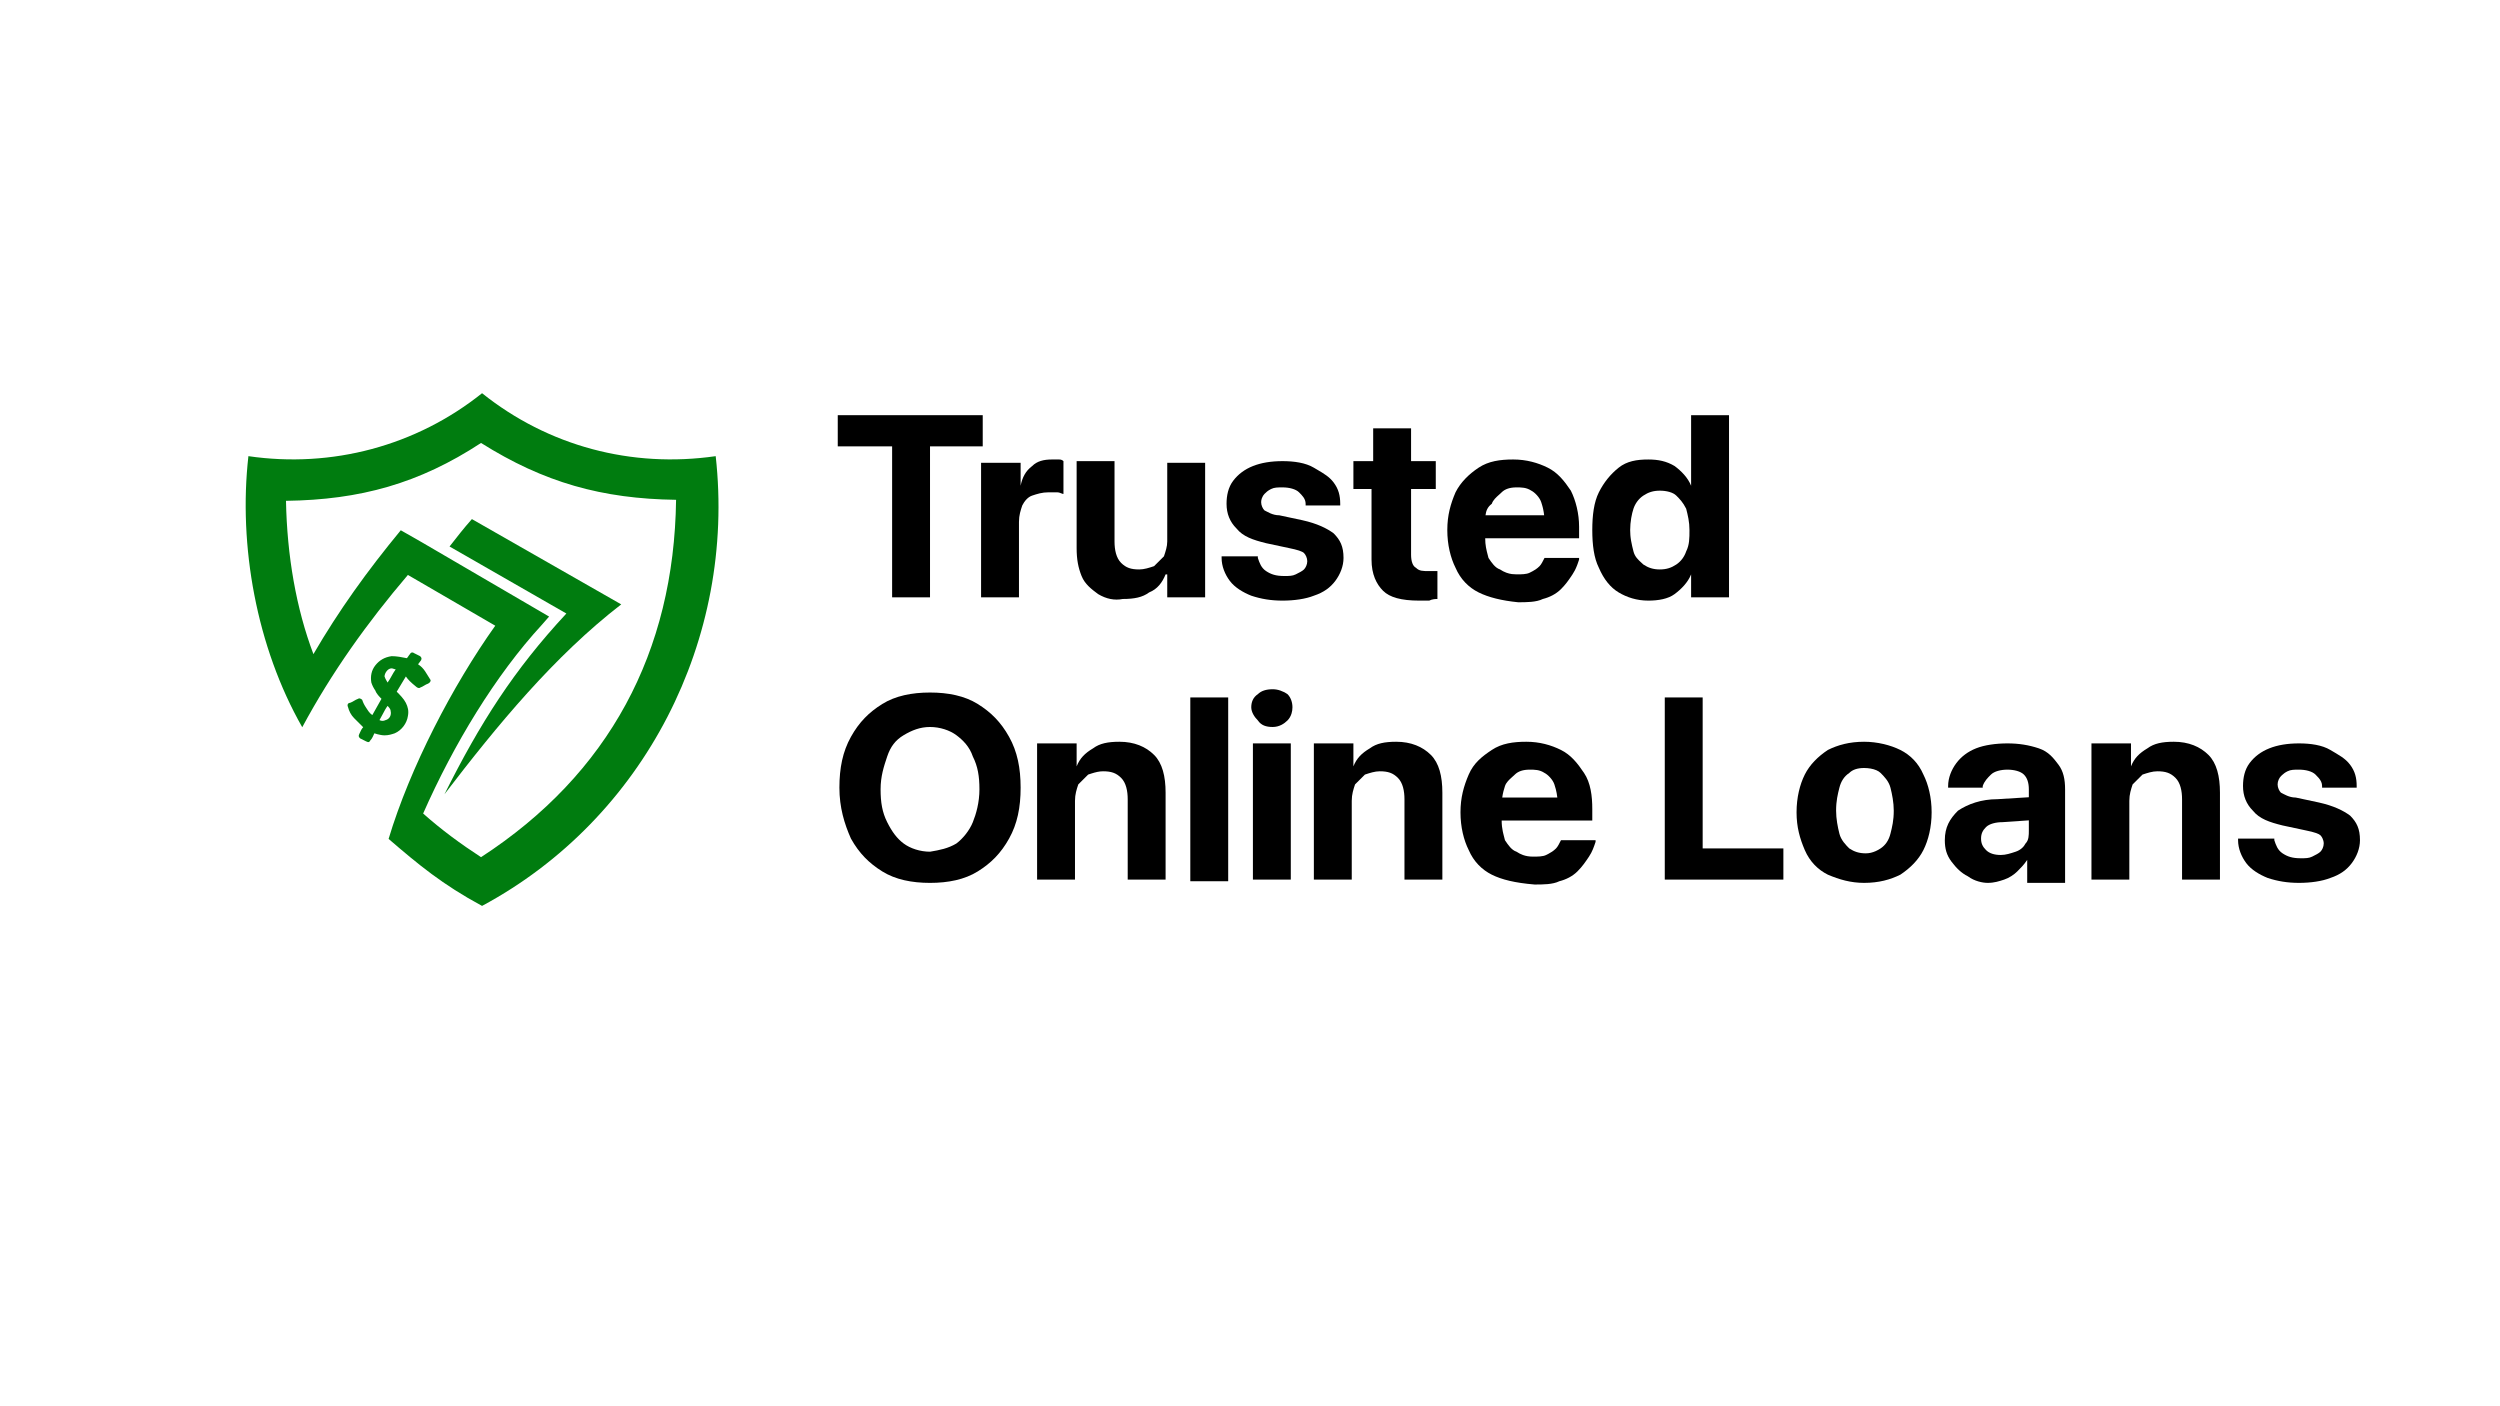 <svg xmlns="http://www.w3.org/2000/svg" xmlns:xlink="http://www.w3.org/1999/xlink" width="1920" zoomAndPan="magnify" viewBox="0 0 1440 810" height="1080" preserveAspectRatio="xMidYMid meet" version="1.0"><defs><clipPath id="32ed81c3e8"><path d="M 1289 428 L 1359.352 428 L 1359.352 509 L 1289 509 Z M 1289 428 " clip-rule="nonzero"/></clipPath></defs><path fill="#000000" d="M 594.52 268.445 C 590.723 271.281 588.824 275.062 587.879 279.789 L 587.879 266.559 L 565.102 266.559 L 565.102 344.066 L 586.926 344.066 L 586.926 300.586 C 586.926 296.805 587.879 293.969 588.824 291.133 C 589.371 290.051 590.223 288.656 591.391 287.484 C 592.262 286.613 593.305 285.863 594.52 285.461 C 597.367 284.516 600.215 283.57 604.008 283.57 L 608.754 283.57 C 609.867 283.57 610.652 283.895 611.305 284.164 C 611.762 284.352 612.156 284.516 612.551 284.516 L 612.551 265.609 C 612.086 265.152 611.625 264.914 611.164 264.793 C 610.969 264.742 610.773 264.711 610.578 264.691 L 610.555 264.691 C 610.383 264.676 610.215 264.668 610.043 264.668 L 609.984 264.664 L 605.906 264.664 C 601.16 264.664 597.367 265.609 594.52 268.445 Z M 594.52 268.445 " fill-opacity="1" fill-rule="nonzero"/><path fill="#000000" d="M 632.477 342.176 C 628.684 339.344 624.887 336.508 622.988 331.781 C 621.09 327.055 620.141 322.328 620.141 315.711 L 620.141 265.613 L 641.965 265.613 L 641.965 311.93 C 641.965 316.656 642.914 321.383 645.762 324.219 C 648.609 327.055 651.457 328 656.199 328 C 659.047 328 661.895 327.055 664.742 326.105 L 670.434 320.438 C 671.383 317.602 672.332 314.766 672.332 311.93 L 672.332 266.559 L 694.156 266.559 L 694.156 344.066 L 672.332 344.066 L 672.332 330.836 L 671.383 330.836 C 669.484 335.559 666.637 339.344 661.895 341.234 C 658.098 344.066 653.352 345.016 646.711 345.016 C 641.965 345.957 637.223 345.016 632.477 342.176 Z M 632.477 342.176 " fill-opacity="1" fill-rule="nonzero"/><path fill="#000000" d="M 708.391 334.613 C 711.238 338.398 715.984 341.234 720.727 343.121 C 726.422 345.016 732.113 345.957 738.758 345.957 C 745.398 345.957 752.043 345.016 756.785 343.121 C 762.48 341.234 766.277 338.398 769.121 334.613 C 771.969 330.836 773.867 326.109 773.867 321.383 C 773.867 314.766 771.969 310.984 768.172 307.203 C 764.379 304.367 758.684 301.531 750.145 299.641 L 736.859 296.809 C 734.883 296.809 733.16 296.293 731.695 295.668 C 730.789 295.277 729.977 294.848 729.266 294.465 C 728.926 294.285 728.613 294.117 728.32 293.969 C 727.371 293.023 726.422 291.137 726.422 289.246 C 726.422 288.473 726.578 287.699 726.832 286.992 C 727.195 285.969 727.758 285.078 728.32 284.516 C 729.266 283.57 730.215 282.629 732.113 281.684 C 734.012 280.738 735.91 280.738 738.758 280.738 C 742.551 280.738 746.348 281.684 748.246 283.57 C 750.145 285.461 752.043 287.355 752.043 290.188 L 752.043 291.137 L 771.969 291.137 L 771.969 290.188 C 771.969 285.461 771.02 281.684 768.172 277.902 C 765.715 274.637 762.555 272.785 758.684 270.516 C 758.066 270.152 757.438 269.781 756.785 269.395 C 752.043 266.559 745.398 265.613 738.758 265.613 C 732.113 265.613 726.422 266.559 721.676 268.449 C 716.93 270.34 713.137 273.176 710.289 276.957 C 707.441 280.738 706.492 285.461 706.492 290.188 C 706.492 295.859 708.391 300.586 712.188 304.367 C 715.984 309.094 721.676 310.984 729.266 312.875 L 742.551 315.711 C 747.297 316.656 750.145 317.602 751.094 318.547 C 752.043 319.492 752.988 321.383 752.988 323.273 C 752.988 325.164 752.043 327.055 751.094 328 C 750.145 328.945 748.246 329.891 746.348 330.836 C 744.449 331.781 742.551 331.781 739.703 331.781 C 734.961 331.781 732.113 330.836 729.266 328.945 C 726.422 327.055 725.473 324.219 724.523 321.383 L 724.523 320.438 L 703.645 320.438 L 703.645 321.383 C 703.645 326.109 705.543 330.836 708.391 334.613 Z M 708.391 334.613 " fill-opacity="1" fill-rule="nonzero"/><path fill="#000000" d="M 796.641 340.285 C 792.848 336.504 790 330.836 790 322.328 L 790 281.68 L 779.559 281.68 L 779.559 265.609 L 790.949 265.609 L 790.949 246.707 L 812.777 246.707 L 812.777 265.609 L 827.008 265.609 L 827.008 281.68 L 812.777 281.68 L 812.777 319.492 C 812.777 323.27 813.727 326.105 815.621 327.055 C 817.52 328.945 819.418 328.945 823.211 328.945 L 827.957 328.945 L 827.957 345.012 C 827.008 345.012 825.109 345.012 823.211 345.957 L 817.52 345.957 C 807.078 345.957 800.434 344.066 796.641 340.285 Z M 796.641 340.285 " fill-opacity="1" fill-rule="nonzero"/><path fill="#000000" d="M 838.391 327.051 C 841.238 333.668 845.98 338.395 851.68 341.23 C 857.375 344.066 864.961 345.957 874.449 346.902 C 879.191 346.902 884.895 346.902 888.688 345.012 C 892.48 344.066 896.277 342.176 899.121 339.34 C 900.375 338.094 901.445 336.844 902.414 335.598 C 902.777 335.125 903.125 334.652 903.465 334.184 C 903.727 333.82 903.984 333.453 904.238 333.09 C 904.539 332.652 904.836 332.219 905.129 331.781 L 905.766 330.832 C 906.277 330.07 906.719 329.301 907.109 328.539 C 907.348 328.078 907.562 327.621 907.766 327.16 C 907.973 326.699 908.164 326.234 908.344 325.77 L 908.551 325.234 L 908.688 324.855 C 908.996 324.012 909.277 323.168 909.559 322.324 L 909.559 321.379 L 889.637 321.379 C 888.688 323.27 887.738 325.16 886.789 326.105 C 886.031 326.863 885.273 327.469 884.516 327.98 C 883.375 328.75 882.234 329.32 881.09 329.887 C 879.191 330.832 876.348 330.832 873.5 330.832 C 872.609 330.832 871.77 330.781 870.973 330.676 L 870.73 330.645 C 870.328 330.586 869.938 330.516 869.551 330.426 L 869.098 330.316 C 868.605 330.191 868.125 330.043 867.656 329.871 C 866.395 329.414 865.203 328.789 864.012 327.996 C 861.168 327.051 859.27 324.215 857.375 321.379 C 857.234 320.832 857.098 320.301 856.961 319.781 C 856.168 316.734 855.477 314.078 855.477 310.039 L 909.559 310.039 L 909.559 303.422 C 909.559 295.859 907.66 288.297 904.812 282.625 C 901.02 276.953 897.227 272.227 891.535 269.391 C 885.84 266.559 879.191 264.664 871.602 264.664 C 864.012 264.664 857.375 265.609 851.68 269.391 C 845.98 273.172 841.238 277.898 838.391 283.57 C 835.543 290.188 833.648 296.805 833.648 305.309 C 833.648 313.816 835.543 321.379 838.391 327.051 Z M 855.652 296.805 L 889.43 296.805 C 889.297 295.598 889.109 294.469 888.887 293.418 L 888.766 292.871 L 888.719 292.676 L 888.699 292.582 L 888.59 292.137 C 888.52 291.859 888.449 291.59 888.375 291.324 C 888.172 290.582 887.953 289.887 887.738 289.242 C 886.789 286.406 883.945 283.57 882.047 282.625 C 879.191 280.734 876.348 280.734 873.5 280.734 C 869.707 280.734 866.859 281.68 864.961 283.57 C 864.664 283.867 864.344 284.164 864.012 284.465 L 863.453 284.961 C 861.797 286.434 859.988 288.039 859.27 290.188 C 856.84 292.004 855.965 294.211 855.652 296.805 Z M 855.652 296.805 " fill-opacity="1" fill-rule="evenodd"/><path fill="#000000" d="M 932.336 341.23 C 927.594 338.398 923.797 333.668 920.949 327.055 C 918.105 321.383 917.156 313.82 917.156 305.312 C 917.156 296.805 918.105 289.242 920.949 283.57 C 923.797 277.902 927.594 273.176 932.336 269.395 C 937.078 265.613 942.77 264.668 949.418 264.668 C 955.109 264.668 959.855 265.613 964.598 268.449 C 968.391 271.285 972.188 275.062 974.078 279.793 L 974.078 239.145 L 995.914 239.145 L 995.914 344.066 L 974.078 344.066 L 974.078 330.836 C 972.188 335.559 968.391 339.34 964.598 342.176 C 960.801 345.016 955.109 345.957 949.418 345.957 C 942.77 345.957 937.078 344.066 932.336 341.23 Z M 965.543 325.16 C 968.391 323.273 970.289 320.438 971.234 317.602 C 973.133 313.82 973.133 310.039 973.133 305.312 C 973.133 300.586 972.188 296.805 971.234 293.023 C 969.344 289.242 967.445 287.352 965.543 285.461 C 963.652 283.57 959.855 282.625 956.062 282.625 C 952.266 282.625 949.418 283.57 946.574 285.461 C 943.719 287.352 941.82 290.188 940.875 293.023 C 939.926 295.859 938.977 300.586 938.977 305.312 C 938.977 306.328 939.02 307.301 939.098 308.238 C 939.125 308.566 939.156 308.895 939.191 309.215 C 939.234 309.582 939.277 309.945 939.328 310.305 C 939.383 310.688 939.441 311.066 939.504 311.441 L 939.523 311.555 C 939.883 313.66 940.379 315.629 940.875 317.602 C 941.637 320.652 943.645 322.473 945.387 324.055 L 945.398 324.066 L 945.5 324.16 C 945.75 324.387 945.996 324.609 946.227 324.828 L 946.574 325.16 C 949.418 327.055 952.266 328 956.062 328 C 959.855 328 962.699 327.055 965.543 325.16 Z M 965.543 325.16 " fill-opacity="1" fill-rule="evenodd"/><path fill="#000000" d="M 490.141 483.02 C 494.887 491.527 500.578 497.199 508.172 501.926 C 515.762 506.652 525.25 508.543 535.688 508.543 C 546.125 508.543 555.613 506.652 563.207 501.926 C 570.797 497.199 576.492 491.527 581.234 483.02 C 585.98 474.512 587.879 465.059 587.879 453.719 C 587.879 442.375 585.98 432.922 581.234 424.414 C 576.492 415.906 570.797 410.238 563.207 405.512 C 555.613 400.785 546.125 398.895 535.688 398.895 C 525.25 398.895 515.762 400.785 508.172 405.512 C 500.578 410.238 494.887 415.906 490.141 424.414 C 485.395 432.922 483.496 442.375 483.496 453.719 C 483.496 465.059 486.344 474.512 490.141 483.02 Z M 560.359 473.566 C 558.461 478.293 554.668 483.02 550.871 485.855 C 546.125 488.691 541.383 489.637 535.688 490.582 C 529.996 490.582 524.301 488.691 520.508 485.855 C 516.711 483.02 513.863 479.238 511.016 473.566 C 508.172 467.898 507.219 462.227 507.219 454.664 C 507.219 447.102 509.117 441.43 511.016 435.758 C 512.914 430.086 515.762 426.305 520.508 423.469 C 525.25 420.633 529.996 418.746 535.688 418.746 C 541.383 418.746 547.074 420.633 550.871 423.469 C 554.668 426.305 558.461 430.086 560.359 435.758 C 563.207 441.43 564.156 447.102 564.156 454.664 C 564.156 462.227 562.258 468.844 560.359 473.566 Z M 560.359 473.566 " fill-opacity="1" fill-rule="evenodd"/><path fill="#000000" d="M 620.141 441.426 C 622.039 436.703 624.887 433.863 629.629 431.031 C 633.426 428.195 638.168 427.25 644.812 427.25 C 653.352 427.25 659.996 430.086 664.738 434.809 C 669.484 439.535 671.383 447.102 671.383 456.551 L 671.383 506.648 L 649.559 506.648 L 649.559 460.332 C 649.559 455.605 648.609 450.879 645.762 448.043 C 642.914 445.211 640.066 444.262 635.324 444.262 C 633.168 444.262 631.012 444.805 628.859 445.477 C 628.168 445.695 627.477 445.922 626.781 446.152 L 621.09 451.824 C 620.141 454.66 619.191 457.496 619.191 461.277 L 619.191 506.648 L 597.367 506.648 L 597.367 428.195 L 620.141 428.195 Z M 620.141 441.426 " fill-opacity="1" fill-rule="nonzero"/><path fill="#000000" d="M 724.523 414.961 C 722.625 413.07 720.727 410.234 720.727 407.402 C 720.727 404.562 721.676 401.727 724.523 399.84 C 726.422 397.945 729.27 397.004 733.062 397.004 C 734.539 397.004 736.012 397.254 737.488 397.762 C 738.145 397.988 738.797 398.262 739.453 398.59 C 739.879 398.797 740.301 399.031 740.723 399.281 C 741.016 399.457 741.312 399.645 741.605 399.84 C 743.5 401.727 744.453 404.562 744.453 407.402 C 744.453 408.621 744.273 409.84 743.922 410.984 C 743.457 412.5 742.684 413.887 741.605 414.961 C 739.707 416.852 736.859 418.742 733.062 418.742 C 729.27 418.742 726.422 417.797 724.523 414.961 Z M 724.523 414.961 " fill-opacity="1" fill-rule="nonzero"/><path fill="#000000" d="M 789.047 431.031 C 784.301 433.863 781.457 436.703 779.559 441.426 L 779.559 428.195 L 756.785 428.195 L 756.785 506.648 L 778.609 506.648 L 778.609 461.277 C 778.609 457.496 779.559 454.66 780.508 451.824 L 786.199 446.152 C 789.047 445.211 791.898 444.262 794.742 444.262 C 799.488 444.262 802.332 445.211 805.18 448.043 C 808.023 450.879 808.973 455.605 808.973 460.332 L 808.973 506.648 L 830.801 506.648 L 830.801 456.551 C 830.801 447.102 828.902 439.535 824.16 434.809 C 819.41 430.086 812.766 427.25 804.23 427.25 C 797.59 427.25 792.848 428.195 789.047 431.031 Z M 789.047 431.031 " fill-opacity="1" fill-rule="nonzero"/><path fill="#000000" d="M 859.27 503.812 C 853.578 500.977 848.836 496.25 845.98 489.637 C 843.133 483.961 841.238 476.398 841.238 467.895 C 841.238 459.387 843.133 452.77 845.98 446.152 C 848.836 439.535 853.578 435.754 859.27 431.977 C 864.961 428.195 871.602 427.25 879.191 427.25 C 886.789 427.25 893.43 429.141 899.121 431.977 C 904.812 434.809 908.609 439.535 912.402 445.211 C 916.207 450.879 917.156 458.441 917.156 466.004 L 917.156 472.621 L 864.961 472.621 C 864.961 475.055 865.215 476.988 865.586 478.809 L 865.594 478.832 L 865.68 479.238 L 865.805 479.789 C 865.906 480.234 866.016 480.676 866.129 481.121 L 866.449 482.367 C 866.586 482.883 866.723 483.414 866.859 483.961 C 868.758 486.801 870.652 489.637 873.5 490.582 C 874.73 491.398 875.957 492.035 877.266 492.5 C 878.984 493.109 880.836 493.414 882.996 493.414 C 885.84 493.414 888.688 493.414 890.586 492.469 L 890.617 492.453 L 891.434 492.043 L 891.805 491.852 C 892.535 491.469 893.27 491.059 894 490.562 C 894.758 490.051 895.52 489.445 896.277 488.691 C 897.227 487.746 898.176 485.852 899.121 483.961 L 919.055 483.961 L 919.055 484.906 C 918.105 487.746 917.156 490.582 915.258 493.414 L 915.219 493.477 C 913.324 496.293 911.434 499.105 908.609 501.922 C 905.766 504.758 901.969 506.648 898.176 507.594 C 894.379 509.484 888.688 509.484 883.945 509.484 C 872.551 508.539 864.961 506.648 859.27 503.812 Z M 897.02 459.387 L 865.285 459.387 C 865.645 456.793 866.25 454.586 866.859 452.77 C 867.207 451.723 867.816 450.805 868.543 449.969 C 869.777 448.539 871.355 447.344 872.551 446.152 C 874.449 444.262 877.293 443.316 881.09 443.316 C 883.945 443.316 886.789 443.316 889.637 445.211 C 891.535 446.152 894.379 448.988 895.328 451.824 C 895.605 452.652 895.883 453.562 896.137 454.551 C 896.504 455.992 896.824 457.605 897.02 459.387 Z M 897.02 459.387 " fill-opacity="1" fill-rule="evenodd"/><path fill="#000000" d="M 1052.848 503.812 C 1047.148 500.977 1042.406 496.25 1039.559 489.637 C 1036.715 483.02 1034.816 476.398 1034.816 467.895 C 1034.816 459.387 1036.715 451.824 1039.559 446.152 C 1042.406 440.48 1047.148 435.754 1052.848 431.977 C 1058.539 429.141 1065.184 427.25 1073.719 427.25 C 1081.309 427.25 1088.906 429.141 1094.598 431.977 C 1100.297 434.809 1105.031 439.535 1107.879 446.152 C 1110.73 451.824 1112.621 459.387 1112.621 467.895 C 1112.621 476.398 1110.73 483.961 1107.879 489.637 C 1105.031 495.309 1100.297 500.031 1094.598 503.812 C 1088.906 506.648 1082.254 508.539 1073.719 508.539 C 1066.129 508.539 1059.492 506.648 1052.848 503.812 Z M 1083.215 488.691 C 1086.062 486.801 1087.961 483.961 1088.906 480.184 C 1089.859 476.402 1090.805 472.621 1090.805 466.949 C 1090.805 462.223 1089.859 457.496 1088.906 453.715 C 1087.961 449.934 1085.117 447.102 1083.215 445.211 C 1082.602 444.598 1081.789 444.086 1080.844 443.676 C 1078.859 442.809 1076.293 442.371 1073.719 442.371 C 1069.93 442.371 1067.082 443.316 1065.184 445.211 C 1062.34 447.102 1060.438 449.934 1059.492 453.715 C 1058.539 457.496 1057.594 461.277 1057.594 466.949 C 1057.594 471.676 1058.539 476.402 1059.492 480.184 C 1060.438 483.961 1063.285 486.801 1065.184 488.691 C 1068.027 490.582 1070.875 491.523 1074.672 491.523 C 1075.652 491.523 1076.633 491.41 1077.609 491.188 C 1079.477 490.758 1081.344 489.93 1083.215 488.691 Z M 1083.215 488.691 " fill-opacity="1" fill-rule="evenodd"/><path fill="#000000" d="M 1124.02 496.25 C 1126.863 500.031 1129.711 502.867 1133.5 504.758 C 1137.301 507.594 1142.043 508.539 1144.898 508.539 C 1148.688 508.539 1151.535 507.594 1154.387 506.648 C 1157.23 505.703 1160.078 503.812 1161.969 501.922 C 1163.867 500.031 1165.766 498.141 1167.668 495.309 L 1167.668 508.539 L 1189.492 508.539 L 1189.492 454.66 C 1189.492 448.988 1188.547 444.262 1185.699 440.48 C 1182.855 436.703 1180 432.922 1174.301 431.031 C 1168.613 429.141 1162.922 428.195 1156.277 428.195 C 1149.641 428.195 1142.988 429.141 1138.246 431.031 C 1133.5 432.922 1129.711 435.754 1126.863 439.539 C 1124.02 443.316 1122.121 448.043 1122.121 452.77 L 1122.121 453.715 L 1142.043 453.715 L 1142.043 452.77 C 1142.988 449.941 1144.879 448.055 1146.773 446.172 L 1146.797 446.152 C 1148.688 444.262 1152.488 443.316 1156.277 443.316 C 1160.078 443.316 1163.867 444.262 1165.766 446.152 C 1167.668 448.043 1168.613 450.879 1168.613 454.66 L 1168.613 459.211 L 1150.586 460.332 C 1141.09 460.332 1133.5 463.168 1127.809 466.949 C 1123.066 471.676 1120.219 476.402 1120.219 483.961 C 1120.219 488.691 1121.176 492.469 1124.02 496.25 Z M 1168.613 472.523 L 1153.434 473.566 C 1149.641 473.566 1145.844 474.512 1143.953 476.398 C 1142.043 478.293 1141.09 480.184 1141.09 483.02 C 1141.09 485.852 1142.043 487.746 1143.953 489.637 C 1145.844 491.527 1148.688 492.469 1152.488 492.469 C 1155.332 492.469 1158.176 491.527 1161.023 490.578 C 1163.867 489.637 1165.766 487.746 1166.711 485.852 C 1168.613 483.961 1168.613 481.129 1168.613 478.293 Z M 1168.613 472.523 " fill-opacity="1" fill-rule="evenodd"/><path fill="#000000" d="M 1227.449 441.426 C 1229.348 436.703 1232.191 433.863 1236.938 431.031 C 1240.738 428.195 1245.48 427.25 1252.117 427.25 C 1260.66 427.25 1267.297 430.086 1272.051 434.809 C 1276.793 439.535 1278.695 447.102 1278.695 456.551 L 1278.695 506.648 L 1256.863 506.648 L 1256.863 460.332 C 1256.863 455.605 1255.918 450.879 1253.07 448.043 C 1250.227 445.211 1247.383 444.262 1242.637 444.262 C 1239.793 444.262 1236.938 445.211 1234.086 446.152 L 1228.395 451.824 C 1227.449 454.66 1226.496 457.496 1226.496 461.277 L 1226.496 506.648 L 1204.68 506.648 L 1204.68 428.195 L 1227.449 428.195 Z M 1227.449 441.426 " fill-opacity="1" fill-rule="nonzero"/><g clip-path="url(#32ed81c3e8)"><path fill="#000000" d="M 1293.875 497.199 C 1296.719 500.977 1301.457 503.812 1306.199 505.707 C 1311.906 507.594 1317.598 508.539 1324.234 508.539 C 1330.879 508.539 1337.523 507.594 1342.266 505.707 C 1347.965 503.812 1351.754 500.977 1354.602 497.199 C 1357.445 493.414 1359.344 488.691 1359.344 483.961 C 1359.344 477.348 1357.445 473.566 1353.656 469.785 C 1349.855 466.949 1344.168 464.113 1335.621 462.223 L 1322.344 459.387 C 1318.543 459.387 1315.699 457.496 1313.797 456.551 C 1312.852 455.605 1311.906 453.715 1311.906 451.824 C 1311.906 449.934 1312.852 448.043 1313.797 447.102 C 1313.875 447.027 1313.949 446.953 1314.027 446.879 C 1314.16 446.742 1314.297 446.613 1314.43 446.477 C 1314.465 446.445 1314.508 446.41 1314.543 446.379 C 1315.293 445.676 1316.18 444.969 1317.598 444.262 C 1319.496 443.316 1321.387 443.316 1324.234 443.316 C 1328.031 443.316 1331.824 444.262 1333.723 446.152 C 1335.016 447.438 1336.305 448.723 1337 450.305 C 1337.328 451.051 1337.523 451.863 1337.523 452.77 L 1337.523 453.715 L 1357.445 453.715 L 1357.445 452.77 C 1357.445 448.043 1356.5 444.262 1353.656 440.48 C 1350.809 436.703 1347.012 434.809 1342.266 431.973 C 1337.523 429.141 1330.879 428.195 1324.234 428.195 C 1317.598 428.195 1311.906 429.141 1307.164 431.031 C 1302.41 432.922 1298.609 435.754 1295.766 439.539 C 1292.922 443.316 1291.973 448.043 1291.973 452.77 C 1291.973 458.441 1293.875 463.168 1297.664 466.949 C 1301.465 471.676 1307.164 473.566 1314.754 475.457 L 1328.031 478.293 C 1330.641 478.812 1332.676 479.328 1334.129 479.848 C 1335.293 480.262 1336.094 480.684 1336.535 481.094 L 1336.566 481.129 C 1336.988 481.543 1337.402 482.141 1337.742 482.844 C 1338.172 483.734 1338.469 484.793 1338.469 485.852 C 1338.469 487.746 1337.523 489.637 1336.566 490.578 C 1335.621 491.527 1333.723 492.469 1331.824 493.414 C 1329.934 494.359 1328.031 494.359 1325.188 494.359 C 1320.441 494.359 1317.598 493.414 1314.754 491.527 C 1311.906 489.637 1310.953 486.801 1310.008 483.961 L 1310.008 483.02 L 1289.129 483.02 L 1289.129 483.961 C 1289.129 488.691 1291.027 493.414 1293.875 497.199 Z M 1293.875 497.199 " fill-opacity="1" fill-rule="nonzero"/></g><path fill="#000000" d="M 482.547 257.105 L 482.547 239.145 L 566.051 239.145 L 566.051 257.105 L 535.688 257.105 L 535.688 344.066 L 513.863 344.066 L 513.863 257.105 Z M 482.547 257.105 " fill-opacity="1" fill-rule="nonzero"/><path fill="#000000" d="M 707.441 401.727 L 685.617 401.727 L 685.617 507.594 L 707.441 507.594 Z M 707.441 401.727 " fill-opacity="1" fill-rule="nonzero"/><path fill="#000000" d="M 721.676 428.195 L 743.5 428.195 L 743.5 506.648 L 721.676 506.648 Z M 721.676 428.195 " fill-opacity="1" fill-rule="nonzero"/><path fill="#000000" d="M 980.734 401.727 L 958.91 401.727 L 958.91 506.648 L 1027.227 506.648 L 1027.227 488.691 L 980.734 488.691 Z M 980.734 401.727 " fill-opacity="1" fill-rule="nonzero"/><path fill="#007c0f" d="M 292.586 334.086 C 303.848 340.52 315.113 346.953 326.23 353.387 C 295.805 386.133 276.492 416.539 256.016 457.477 C 286.441 417.711 319.207 377.945 357.824 348.121 L 271.812 299 C 267.133 304.266 263.035 309.527 258.938 314.789 C 270.055 321.223 281.32 327.656 292.586 334.086 Z M 292.586 334.086 " fill-opacity="1" fill-rule="nonzero"/><path fill="#007c0f" d="M 412.242 262.746 C 423.945 368.004 371.281 471.512 277.664 521.801 C 254.844 509.52 240.801 497.824 223.832 483.207 C 236.117 442.27 260.695 394.906 285.27 360.402 C 276.793 355.438 268.461 350.613 260.129 345.793 C 251.781 340.965 243.438 336.137 234.949 331.164 C 211.543 358.648 191.062 387.305 174.094 418.879 C 147.766 372.684 137.234 314.207 143.082 262.746 C 191.062 269.762 239.629 256.898 277.664 226.488 C 315.695 256.898 363.676 269.762 412.242 262.746 Z M 277.078 493.73 C 265.375 486.129 254.258 477.941 243.727 468.586 C 261.277 428.824 285.27 389.059 312.184 359.816 L 316.281 355.141 L 243.141 312.449 L 230.852 305.434 C 211.543 328.824 195.16 351.629 180.531 376.777 C 170.586 350.461 165.32 320.055 164.734 288.477 C 207.449 287.891 241.387 278.535 277.078 255.145 C 313.355 277.949 346.707 287.305 389.422 287.891 C 388.25 375.605 350.805 445.781 277.078 493.73 Z M 277.078 493.73 " fill-opacity="1" fill-rule="evenodd"/><path fill="#007c0f" d="M 228.512 398.414 L 233.777 389.641 C 234.949 391.395 236.707 393.148 239.629 395.488 C 240.215 396.074 241.387 396.66 241.973 396.074 C 243.727 395.488 244.895 394.32 246.652 393.734 C 247.824 393.148 248.406 391.98 247.824 391.395 C 247.25 390.535 246.812 389.816 246.383 389.098 C 245.938 388.352 245.492 387.609 244.895 386.719 C 243.727 384.965 242.555 383.793 240.801 382.625 C 241.094 382.332 241.387 381.895 241.68 381.453 C 241.973 381.016 242.266 380.578 242.555 380.285 C 243.141 379.113 242.555 378.531 241.973 377.945 L 238.461 376.191 C 237.875 375.605 236.707 375.605 236.121 376.777 C 235.535 377.363 234.949 378.531 234.363 379.113 C 231.438 378.531 228.512 377.945 225.586 377.945 C 221.492 378.531 218.566 380.285 216.227 383.207 C 213.887 386.133 213.301 389.641 213.887 393.148 C 214.469 394.906 215.055 396.074 216.227 397.828 C 216.812 399.582 218.566 401.336 219.734 402.508 C 218.859 403.965 217.984 405.574 217.105 407.18 C 216.227 408.789 215.348 410.398 214.469 411.863 C 213.426 411.168 212.797 410.473 212.211 409.652 C 211.812 409.094 211.434 408.48 210.957 407.77 C 209.789 406.016 209.203 404.848 208.617 403.09 C 208.289 402.762 207.773 402.43 207.281 402.312 C 206.898 402.219 206.535 402.25 206.277 402.508 C 204.523 403.09 203.352 404.262 201.598 404.848 C 200.426 404.848 199.844 406.016 200.426 407.184 C 201.012 409.523 202.184 411.863 203.938 413.617 L 209.203 418.879 C 208.309 419.773 207.754 421.012 207.285 422.066 C 207.137 422.391 207 422.699 206.863 422.973 C 206.277 424.145 206.863 424.727 207.449 425.312 L 210.957 427.066 C 211.645 427.41 212.129 427.551 212.531 427.375 C 212.816 427.25 213.059 426.969 213.301 426.484 C 214.469 425.312 215.055 423.559 215.641 422.391 C 216.754 422.762 218.102 423.129 219.387 423.352 C 220.129 423.48 220.848 423.559 221.492 423.559 C 223.832 423.559 225.586 422.973 227.344 422.391 C 231.438 420.637 234.363 416.539 234.949 412.449 C 235.535 409.523 234.949 407.184 233.777 404.848 C 232.609 402.508 230.273 400.172 228.52 398.422 Z M 227.93 385.547 C 226.172 387.887 225.004 390.812 223.246 393.148 C 222.66 391.98 222.078 391.395 221.492 389.641 C 221.492 387.887 223.246 384.965 225.586 384.965 C 226.172 384.965 227.344 385.547 227.93 385.547 Z M 220.449 411.344 C 221.34 409.637 222.188 408.012 223.246 406.602 C 223.832 407.184 225.004 408.355 225.004 409.523 C 225.586 411.863 224.418 414.203 222.078 414.789 C 220.906 415.371 219.734 415.371 218.566 414.789 C 219.262 413.629 219.867 412.469 220.449 411.344 Z M 220.449 411.344 " fill-opacity="1" fill-rule="evenodd"/></svg>